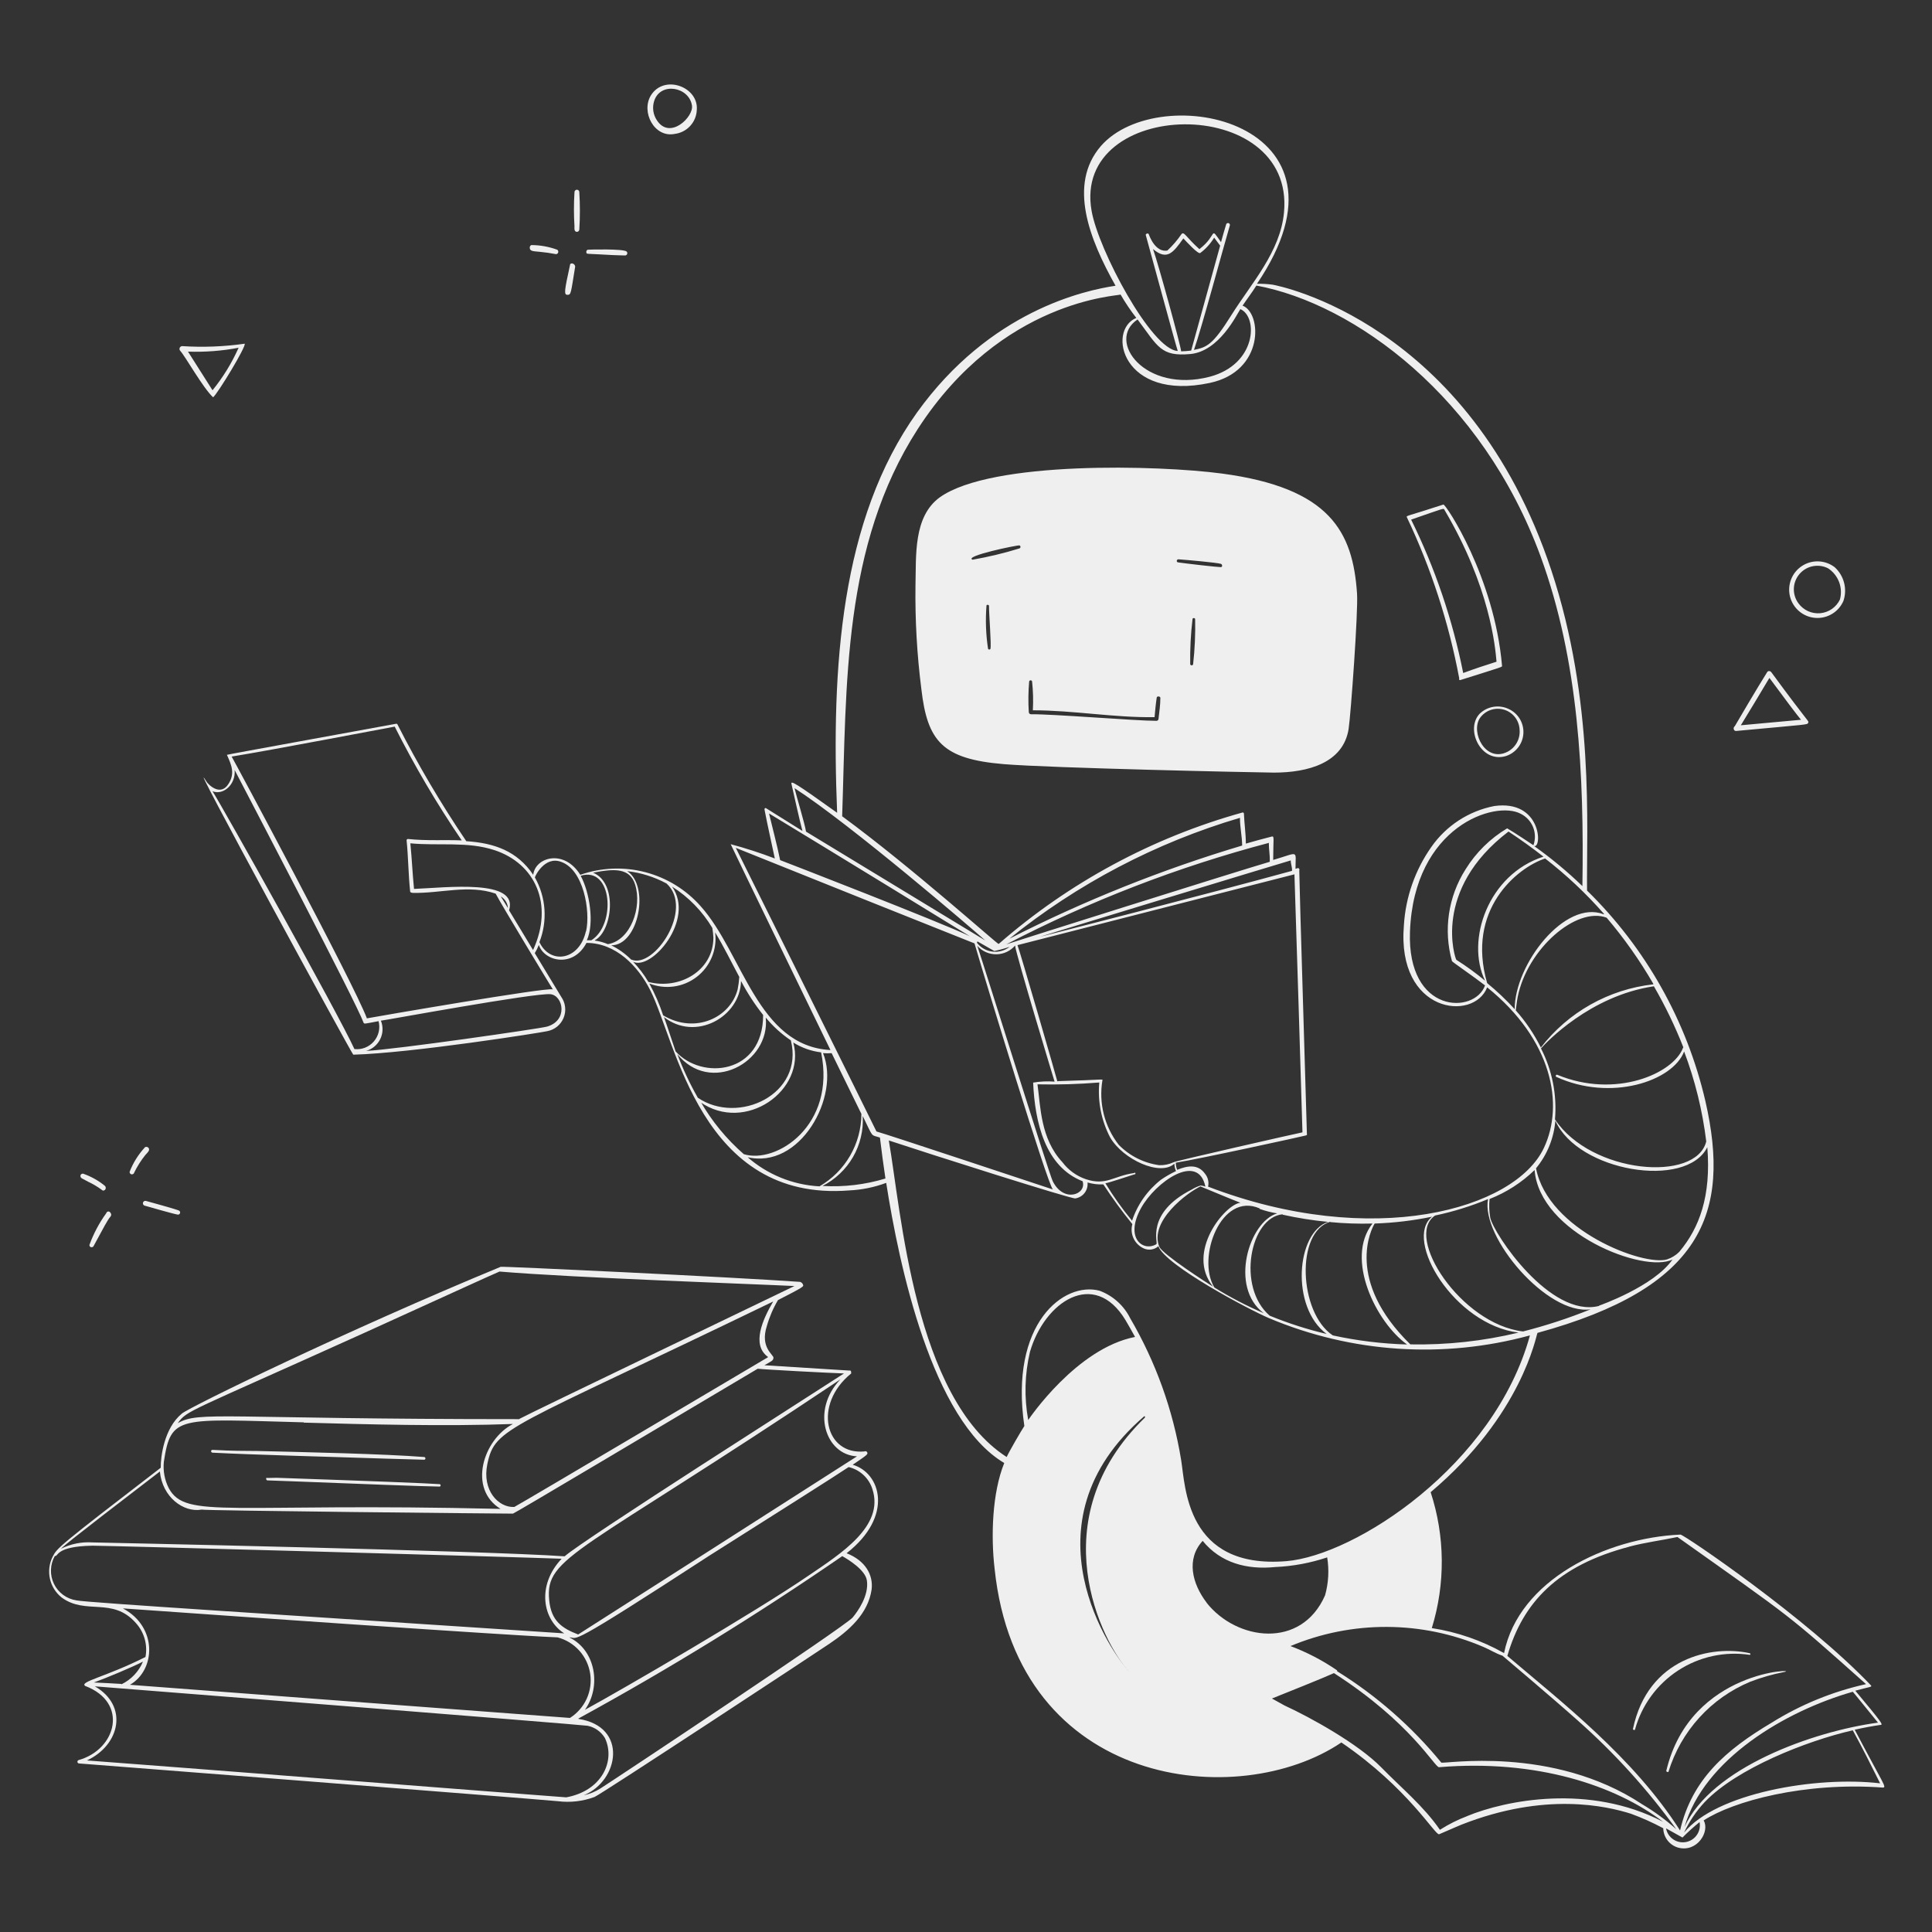 <svg width="140" height="140" viewBox="0 0 140 140" fill="none" xmlns="http://www.w3.org/2000/svg">
<rect x="0" y="0" width="140" height="140" fill="#333333" stroke="none"/>
<path d="M42.595 18.095C42.556 18.107 42.523 18.133 42.504 18.168C42.484 18.203 42.479 18.245 42.49 18.284C42.49 18.424 42.553 18.382 43.414 18.431C44.156 18.473 44.814 18.508 45.136 18.508H45.332C45.361 18.5 45.387 18.485 45.407 18.465C45.428 18.444 45.443 18.418 45.451 18.389C45.459 18.361 45.459 18.331 45.451 18.303C45.444 18.275 45.429 18.249 45.409 18.228C45.192 18.011 42.616 18.088 42.595 18.095ZM41.629 13.923C41.577 14.751 41.577 15.581 41.629 16.408C41.629 16.492 41.58 16.8 41.804 16.8C41.849 16.8 41.893 16.783 41.925 16.751C41.958 16.72 41.977 16.677 41.979 16.632C42.035 15.73 42.035 14.825 41.979 13.923C41.979 13.877 41.961 13.832 41.928 13.799C41.895 13.767 41.85 13.748 41.804 13.748C41.758 13.748 41.713 13.767 41.68 13.799C41.648 13.832 41.629 13.877 41.629 13.923ZM38.5 17.759C38.464 17.776 38.433 17.804 38.413 17.839C38.393 17.874 38.384 17.915 38.388 17.955C38.388 18.228 38.696 18.2 39.123 18.249C39.515 18.285 39.906 18.341 40.292 18.417C40.329 18.415 40.364 18.401 40.393 18.378C40.421 18.354 40.442 18.322 40.451 18.287C40.46 18.251 40.458 18.213 40.445 18.179C40.431 18.144 40.407 18.115 40.376 18.095C39.775 17.875 39.14 17.761 38.5 17.759ZM41.3 19.229C40.908 21.035 40.845 21.364 41.118 21.364C41.391 21.364 41.363 21.252 41.678 19.327C41.678 19.082 41.3 18.984 41.3 19.229ZM47.173 6.902C46.424 8.099 47.411 10.01 48.902 9.702C49.326 9.648 49.718 9.447 50.008 9.133C50.299 8.82 50.47 8.414 50.491 7.987C50.652 6.3 48.139 5.362 47.173 6.902ZM47.6 8.715C47.464 8.512 47.376 8.28 47.342 8.038C47.308 7.795 47.329 7.548 47.404 7.315C47.852 5.915 49.924 6.286 50.141 7.637C50.288 8.456 48.545 10.171 47.6 8.715ZM13.202 25.081C13.163 25.082 13.125 25.095 13.093 25.117C13.061 25.14 13.036 25.171 13.021 25.207C13.006 25.244 13.002 25.283 13.009 25.322C13.017 25.36 13.035 25.396 13.062 25.424C13.426 25.816 14.707 28.112 15.442 28.791C15.778 28.518 17.857 25.095 17.731 24.906C16.232 25.12 14.714 25.179 13.202 25.081ZM17.29 25.2C16.798 26.305 16.163 27.341 15.4 28.28L13.622 25.48C14.851 25.523 16.081 25.429 17.29 25.2ZM7.476 86.275C7.523 86.275 7.568 86.257 7.602 86.226C7.622 86.207 7.638 86.184 7.649 86.159C7.659 86.134 7.665 86.107 7.665 86.079C7.665 86.052 7.659 86.024 7.649 85.999C7.638 85.974 7.622 85.951 7.602 85.932C7.127 85.543 6.587 85.242 6.006 85.043C5.95 85.047 5.898 85.072 5.859 85.113C5.839 85.143 5.828 85.178 5.828 85.215C5.828 85.251 5.839 85.286 5.859 85.316C5.859 85.358 5.936 85.393 6.384 85.631C6.729 85.791 7.058 85.986 7.364 86.212C7.392 86.247 7.432 86.269 7.476 86.275ZM7.7 87.913C7.189 88.618 6.779 89.391 6.482 90.209C6.478 90.245 6.487 90.281 6.506 90.311C6.525 90.342 6.553 90.365 6.587 90.377H6.65C6.675 90.377 6.7 90.37 6.722 90.358C6.744 90.346 6.762 90.328 6.776 90.307L7.098 89.712C7.406 89.152 7.798 88.382 8.001 88.165C8.037 88.126 8.058 88.075 8.058 88.022C8.058 87.968 8.037 87.917 8.001 87.878C7.986 87.848 7.963 87.824 7.934 87.808C7.904 87.792 7.871 87.786 7.838 87.79C7.805 87.794 7.774 87.808 7.75 87.83C7.725 87.852 7.708 87.881 7.7 87.913ZM10.745 83.447C10.775 83.415 10.795 83.374 10.801 83.33C10.807 83.286 10.8 83.242 10.78 83.202C10.753 83.159 10.71 83.128 10.662 83.114C10.613 83.099 10.56 83.103 10.514 83.125C10.032 83.645 9.652 84.25 9.394 84.91C9.391 84.933 9.393 84.956 9.399 84.978C9.405 85 9.416 85.02 9.43 85.038C9.445 85.055 9.463 85.07 9.483 85.081C9.503 85.091 9.525 85.097 9.548 85.099C9.59 85.102 9.632 85.089 9.665 85.063C9.699 85.037 9.722 85.001 9.73 84.959C9.951 84.508 10.221 84.083 10.535 83.692C10.689 83.531 10.731 83.475 10.745 83.447ZM10.577 87.024C10.555 87.018 10.531 87.017 10.508 87.02C10.485 87.023 10.463 87.031 10.443 87.042C10.422 87.054 10.405 87.069 10.39 87.088C10.376 87.106 10.366 87.128 10.36 87.15C10.354 87.173 10.353 87.196 10.356 87.219C10.359 87.242 10.366 87.264 10.378 87.285C10.39 87.305 10.405 87.323 10.424 87.337C10.442 87.351 10.463 87.361 10.486 87.367C10.633 87.409 12.747 88.018 12.908 88.018C12.94 88.015 12.97 88.002 12.994 87.982C13.019 87.963 13.038 87.936 13.048 87.906C13.057 87.874 13.056 87.84 13.044 87.809C13.033 87.777 13.012 87.75 12.985 87.731C12.88 87.654 10.605 87.031 10.577 87.024ZM128.352 48.706C128.332 48.681 128.307 48.661 128.277 48.647C128.248 48.634 128.216 48.628 128.184 48.629C128.156 48.629 128.129 48.637 128.105 48.652C128.082 48.667 128.063 48.688 128.051 48.713C127.351 49.819 125.867 52.353 125.713 52.619C125.678 52.643 125.651 52.678 125.637 52.718C125.623 52.759 125.623 52.803 125.636 52.843C125.644 52.88 125.665 52.912 125.694 52.935C125.723 52.958 125.76 52.97 125.797 52.969C131.138 52.472 130.963 52.528 131.026 52.374C131.089 52.22 131.173 52.556 128.352 48.706ZM130.508 52.157L126.147 52.556C126.707 51.653 127.666 50.05 128.086 49.343C128.142 49.252 128.184 49.175 128.219 49.126C129.381 50.701 130.151 51.723 130.508 52.157ZM132.951 41.104C132.613 40.844 132.201 40.695 131.774 40.68C131.347 40.664 130.926 40.782 130.57 41.018C130.213 41.253 129.939 41.594 129.786 41.993C129.633 42.391 129.607 42.828 129.714 43.242C129.821 43.655 130.054 44.025 130.381 44.3C130.708 44.575 131.113 44.74 131.539 44.774C131.964 44.808 132.39 44.708 132.756 44.488C133.122 44.268 133.411 43.939 133.581 43.547C133.725 43.123 133.742 42.666 133.63 42.232C133.518 41.798 133.282 41.406 132.951 41.104ZM130.319 43.715C130.092 43.406 129.976 43.028 129.989 42.645C130.003 42.261 130.145 41.893 130.394 41.6C130.642 41.307 130.982 41.106 131.358 41.031C131.734 40.955 132.126 41.008 132.468 41.181C132.832 41.419 133.111 41.766 133.266 42.172C133.421 42.578 133.443 43.023 133.329 43.442C133.198 43.717 132.997 43.954 132.747 44.128C132.497 44.302 132.205 44.408 131.902 44.436C131.598 44.463 131.293 44.411 131.015 44.285C130.738 44.159 130.498 43.962 130.319 43.715ZM107.226 51.716C106.155 52.829 107.296 55.3 109.095 54.796C109.453 54.687 109.768 54.471 110 54.178C110.231 53.884 110.368 53.527 110.39 53.154C110.413 52.781 110.322 52.41 110.128 52.09C109.934 51.771 109.647 51.518 109.305 51.366C108.964 51.209 108.582 51.157 108.211 51.22C107.841 51.282 107.497 51.455 107.226 51.716ZM110.117 52.899C110.141 53.218 110.071 53.538 109.916 53.818C109.76 54.098 109.526 54.326 109.242 54.474C107.646 55.286 106.561 53.074 107.233 52.045C107.422 51.77 107.694 51.562 108.008 51.451C108.323 51.34 108.665 51.331 108.985 51.426C109.305 51.521 109.587 51.714 109.79 51.979C109.993 52.243 110.108 52.566 110.117 52.899ZM105.742 49.161C105.707 49.217 105.742 49.301 105.819 49.28C108.969 48.286 108.85 48.342 108.843 48.244C108.283 41.79 104.748 36.505 104.594 36.561C101.92 37.436 101.885 37.352 101.948 37.485C103.71 41.197 104.986 45.122 105.742 49.161ZM104.671 36.946C107.982 42.546 108.353 46.914 108.444 47.95C107.548 48.237 106.911 48.44 106.029 48.769C105.262 44.915 103.994 41.178 102.256 37.653C104.748 36.792 104.594 36.813 104.671 36.946ZM72.709 55.37C76.111 55.657 90.867 55.972 92.309 55.986C94.787 55.986 97.342 55.286 97.727 52.815C97.881 51.807 98.427 44.289 98.336 43.015C98.035 38.521 96.369 35.357 88.536 34.314C83.951 33.705 71.855 33.369 68.103 36.036C66.171 37.436 66.395 40.278 66.339 42.413C66.305 44.928 66.448 47.443 66.766 49.938C67.2 53.732 68.313 54.999 72.709 55.37ZM86.457 48.139C86.449 48.16 86.435 48.179 86.416 48.192C86.397 48.205 86.375 48.212 86.352 48.212C86.329 48.212 86.307 48.205 86.288 48.192C86.269 48.179 86.255 48.16 86.247 48.139C86.23 47.042 86.286 45.945 86.415 44.856C86.415 44.772 86.583 44.758 86.604 44.856C86.629 45.953 86.58 47.049 86.457 48.139ZM85.4 40.53C85.918 40.565 88.2 40.768 88.473 40.859C88.571 40.894 88.606 41.076 88.473 41.097C88.207 41.097 85.89 40.831 85.372 40.754C85.218 40.733 85.253 40.523 85.4 40.53ZM74.578 49.371C74.586 49.35 74.6 49.331 74.619 49.318C74.638 49.305 74.66 49.298 74.683 49.298C74.706 49.298 74.728 49.305 74.747 49.318C74.766 49.331 74.78 49.35 74.788 49.371C74.864 50.068 74.883 50.771 74.844 51.471C77.791 51.471 80.717 52.01 83.664 51.968C83.706 51.492 83.748 51.03 83.818 50.568C83.818 50.414 84.091 50.456 84.084 50.568C84.084 51.079 84.007 51.583 83.951 52.087C83.951 52.126 83.936 52.163 83.908 52.191C83.88 52.219 83.843 52.234 83.804 52.234C82.278 52.234 76.216 51.73 74.704 51.758C74.664 51.756 74.626 51.74 74.597 51.711C74.569 51.683 74.552 51.644 74.55 51.604C74.503 50.86 74.513 50.114 74.578 49.371ZM71.778 47.005C71.771 47.023 71.758 47.039 71.742 47.05C71.726 47.061 71.707 47.067 71.687 47.067C71.668 47.067 71.648 47.061 71.632 47.05C71.616 47.039 71.603 47.023 71.596 47.005C71.441 45.974 71.403 44.929 71.484 43.89C71.484 43.792 71.659 43.82 71.666 43.89C71.659 44.45 71.848 46.767 71.771 47.005H71.778ZM73.878 39.522C73.899 39.532 73.917 39.547 73.929 39.566C73.942 39.585 73.948 39.608 73.948 39.631C73.948 39.654 73.942 39.676 73.929 39.695C73.917 39.715 73.899 39.73 73.878 39.739C72.763 40.084 71.626 40.357 70.476 40.558C69.804 40.299 73.717 39.494 73.864 39.522H73.878ZM120.743 128.331C120.743 128.387 120.89 128.443 120.904 128.387C121.352 126.931 122.115 125.591 123.14 124.463C124.165 123.335 125.426 122.448 126.833 121.863C127.623 121.56 128.438 121.325 129.269 121.163C130.627 120.918 122.5 120.897 120.743 128.331ZM118.475 125.342C118.957 123.577 120.07 122.05 121.602 121.05C123.135 120.05 124.981 119.647 126.791 119.917C126.854 119.917 126.868 119.812 126.791 119.798C124.061 119.189 119.413 120.113 118.328 125.293C118.3 125.342 118.461 125.391 118.475 125.342Z" fill="#EFEFEF"/>
<path d="M134.4 125.342C135.023 125.202 135.646 125.083 136.276 124.992C136.472 124.992 136.374 124.824 134.442 122.514C135.513 122.22 135.688 122.255 135.569 122.122C130.956 117.264 122.01 111.188 121.772 111.202C116.396 111.44 110.054 114.485 108.99 119.791C107.369 118.875 105.594 118.261 103.754 117.978C104.746 114.766 104.717 111.324 103.67 108.129C110.306 102.529 111.3 96.803 111.412 96.586C123.312 93.331 125.447 87.955 123.578 79.786C122.232 73.988 119.257 68.696 115.003 64.533C114.954 59.92 115.563 50.813 112.413 41.321C106.456 23.345 92.596 20.692 92.218 20.629C91.842 20.577 91.463 20.556 91.084 20.566C99.05 8.806 84.021 5.726 79.779 10.577C77.357 13.377 78.96 17.367 80.836 20.706C78.589 21.042 71.736 22.526 66.451 29.89C60.9 37.66 60.235 48.377 60.662 58.898C57.645 56.742 57.302 56.546 57.351 56.798C57.484 57.379 57.988 59.668 58.149 60.214L55.517 58.569C55.454 58.527 55.391 58.569 55.398 58.66C55.629 59.85 55.895 61.026 56.147 62.209C55.099 61.808 54.032 61.462 52.948 61.173C53.76 62.888 57.456 70.497 60.179 76.09C54.887 75.803 53.83 69.09 50.785 65.681C49.722 64.474 48.322 63.611 46.766 63.203C45.21 62.795 43.568 62.861 42.049 63.392C40.866 61.495 38.78 62.118 38.64 63.392C37.478 61.677 35.84 61.089 33.789 60.956C31.951 58.239 30.284 55.41 28.798 52.486C28.79 52.472 28.777 52.46 28.762 52.452C28.747 52.445 28.73 52.442 28.714 52.444C25.543 53.032 16.429 54.677 16.443 54.698C16.793 55.475 17.031 56.049 16.562 56.798C15.953 57.771 15.043 56.798 14.952 56.623C13.062 53.564 25.529 76.433 25.599 76.426C29.799 76.314 39.235 74.823 39.641 74.725C39.906 74.678 40.156 74.565 40.366 74.396C40.575 74.227 40.739 74.007 40.841 73.757C40.943 73.508 40.98 73.237 40.949 72.969C40.918 72.701 40.819 72.446 40.663 72.226L38.752 69.069C38.867 68.879 38.965 68.68 39.046 68.474C39.438 69.664 41.524 70.175 42.497 68.327C44.597 68.327 46.214 69.965 47.124 71.764C49.007 75.509 50.785 87.122 61.558 86.261C62.467 86.217 63.364 86.033 64.218 85.715C65.149 91.7 67.536 102.921 72.772 106.015C71.89 108.185 71.799 111.342 72.072 113.666C73.731 129.626 89.789 131.278 97.202 126.266C102.053 129.577 104.006 133.021 104.286 132.916C104.832 132.692 105.364 132.44 105.917 132.216C111.972 129.836 116.417 130.872 118.188 131.432C118.991 131.726 119.773 132.077 120.526 132.482C120.532 132.798 120.638 133.104 120.83 133.356C121.021 133.607 121.287 133.792 121.59 133.882C122.99 134.267 123.921 132.706 123.452 131.915C125.601 130.515 130.753 129.115 136.451 129.535C136.724 129.5 136.5 129.339 134.4 125.342ZM136.066 124.831C131.369 125.468 124.019 128.093 122.066 132.391C123.466 127.491 129.353 123.991 134.26 122.591C134.26 122.577 135.478 124.082 136.087 124.831H136.066ZM118.055 112.077C119.28 111.755 120.33 111.636 121.555 111.377C130.067 117.418 129.395 116.851 135.219 122.038C132.795 122.576 130.48 123.523 128.373 124.838C125.076 126.798 122.605 128.926 121.744 132.643C118.363 127.344 113.106 123.298 109.228 119.994C110.348 116.123 112.861 113.442 118.076 112.077H118.055ZM110.355 96.481C105.868 95.949 101.717 89.607 103.992 88.081C105.305 87.805 106.589 87.407 107.828 86.891C107.296 89.635 112.119 95.333 115.262 94.878C113.669 95.521 112.034 96.057 110.369 96.481H110.355ZM83.755 90.181C82.796 90.699 81.501 89.698 82.677 87.556C83.72 85.652 86.828 83.468 87.346 85.988C87.236 85.945 87.121 85.916 87.003 85.904C86.777 85.976 86.561 86.075 86.359 86.198C82.992 87.913 83.944 90.069 83.797 90.153L83.755 90.181ZM82.187 85.001C80.661 85.218 80.171 85.939 78.687 85.449C78.009 85.218 77.416 84.789 76.986 84.217C75.397 82.516 75.404 80.178 75.18 78.575C76.674 78.608 78.17 78.564 79.66 78.442C79.533 79.815 79.805 81.196 80.444 82.418C81.375 84.028 84.091 85.267 85.099 84.322C85.105 84.508 85.145 84.69 85.218 84.861C84.841 85.04 84.478 85.248 84.133 85.484C83.155 86.248 82.425 87.282 82.033 88.459C81.324 87.602 80.678 86.694 80.101 85.743C80.248 85.743 81.844 85.211 82.201 85.099C82.218 85.103 82.235 85.1 82.249 85.091C82.264 85.081 82.274 85.067 82.278 85.05C82.282 85.033 82.278 85.016 82.269 85.001C82.26 84.987 82.246 84.977 82.229 84.973L82.187 85.001ZM91.945 61.096C91.945 61.593 92.029 61.95 92.015 62.447C89.761 63.105 73.437 68.25 72.919 68.432C78.983 65.279 85.378 62.81 91.987 61.068L91.945 61.096ZM73.122 68.04C78.07 64.047 83.754 61.064 89.852 59.262C89.852 59.962 89.999 60.557 90.013 61.271C84.205 63.006 78.566 65.263 73.164 68.012L73.122 68.04ZM76.622 78.372C76.622 78.302 73.857 68.754 73.731 68.488L93.8 63.357C93.884 65.786 94.346 80.661 94.381 82.054C94.311 82.054 85.043 84.154 85.036 84.224C84.712 84.374 84.357 84.446 84 84.434C82.886 84.28 81.854 83.76 81.067 82.957C80.558 82.304 80.19 81.553 79.987 80.75C79.783 79.948 79.748 79.112 79.884 78.295C79.919 78.162 80.017 78.253 76.643 78.344L76.622 78.372ZM74.956 68.005C75.418 67.844 93.051 62.482 93.534 62.349C93.534 62.643 93.639 62.811 93.625 63.105C87.955 64.666 75.222 67.935 74.977 67.977L74.956 68.005ZM73.164 68.607C72.989 68.746 72.788 68.848 72.572 68.908C72.357 68.968 72.132 68.984 71.911 68.956C71.689 68.928 71.475 68.856 71.282 68.745C71.088 68.633 70.919 68.484 70.784 68.306C70.797 68.295 70.808 68.281 70.816 68.266C70.823 68.25 70.826 68.233 70.826 68.215C70.903 68.264 71.715 68.719 72.051 68.915C72.435 68.835 72.814 68.73 73.185 68.6L73.164 68.607ZM73.556 68.523C73.64 69.223 76.398 78.323 76.419 78.379C75.9 78.338 75.378 78.362 74.865 78.449C74.991 81.347 75.747 84.546 78.449 85.596C78.764 86.548 77.084 87.199 76.286 85.596C75.985 84.966 71.316 70.014 70.819 68.537C70.992 68.734 71.206 68.891 71.446 68.997C71.685 69.103 71.945 69.156 72.208 69.152C72.47 69.148 72.728 69.087 72.964 68.974C73.201 68.861 73.41 68.697 73.577 68.495L73.556 68.523ZM87.01 85.981C87.01 85.981 89.621 87.066 89.887 87.157C88.802 87.241 85.876 90.741 87.906 93.24C87.57 93.03 84.245 90.902 84.007 90.342C83.258 88.508 86.03 86.408 87.031 85.953L87.01 85.981ZM91.266 87.598C91.684 87.747 92.115 87.857 92.554 87.927C90.51 88.515 89.054 93.275 91.574 95.158C90.337 94.627 89.141 94.005 87.997 93.296C86.695 91.154 88.48 86.331 91.287 87.57L91.266 87.598ZM92.932 88.018C94.021 88.261 95.125 88.436 96.236 88.543C93.919 89.32 93.513 94.731 96.131 96.663C94.724 96.332 93.345 95.889 92.008 95.34C89.6 93.282 90.58 88.2 92.953 87.99L92.932 88.018ZM96.39 88.557C97.409 88.655 98.433 88.69 99.456 88.662C97.44 91.21 99.722 95.83 101.962 97.426C100.151 97.375 98.349 97.155 96.579 96.768C94.115 95.13 93.87 89.229 96.411 88.529L96.39 88.557ZM99.61 88.662C101.01 88.616 102.403 88.45 103.775 88.165C101.675 89.838 105.399 96.005 110.04 96.565C107.473 97.182 104.839 97.469 102.2 97.419C97.461 92.778 99.358 89.047 99.631 88.634L99.61 88.662ZM115.871 94.633C112.336 95.529 108.234 89.397 107.989 88.242C107.91 87.794 107.893 87.337 107.94 86.884C109.156 86.408 110.265 85.694 111.202 84.784C111.566 89.355 119.133 92.302 121.198 91.266C119.847 93.219 115.913 94.598 115.892 94.605L115.871 94.633ZM121.688 90.713C121.44 90.961 121.138 91.148 120.806 91.259C119.098 91.77 112.168 89.159 111.307 84.658C112.115 83.678 112.603 82.473 112.707 81.207C114.338 84.896 122.185 86.198 123.718 83.132C124.005 86.695 123.13 88.984 121.709 90.685L121.688 90.713ZM121.961 75.922C121.261 77.805 117.061 79.625 112.861 77.889C112.735 77.833 112.707 78.001 112.763 78.029C116.704 79.849 121.212 78.358 122.038 76.195C122.832 78.295 123.37 80.483 123.641 82.712C122.906 85.701 115.304 85.064 112.679 81.116C112.832 79.34 112.48 77.556 111.664 75.971C112.021 75.572 115.206 72.156 119.847 71.47C120.669 72.889 121.382 74.368 121.982 75.894L121.961 75.922ZM119.791 71.33C118.198 71.51 116.657 72.007 115.259 72.794C113.862 73.58 112.637 74.639 111.657 75.908C111.171 74.934 110.559 74.028 109.837 73.213C109.886 72.891 109.914 72.569 109.977 72.247C110.677 68.747 114.24 65.674 116.424 66.5C117.696 67.995 118.83 69.602 119.812 71.302L119.791 71.33ZM116.214 66.255C113.414 65.156 109.76 69.86 109.76 73.129C109.142 72.452 108.475 71.82 107.765 71.239C106.225 65.933 109.914 62.888 111.965 62.209C113.514 63.409 114.943 64.754 116.235 66.227L116.214 66.255ZM105.217 69.65C105.217 69.692 106.89 70.84 107.611 71.407C106.869 73.507 101.948 73.507 102.172 67.508C102.459 59.857 108.36 57.981 110.194 58.968C110.601 59.169 110.921 59.512 111.091 59.933C111.262 60.354 111.271 60.823 111.118 61.25C111.02 61.187 109.767 60.34 109.214 60.025C107.984 60.761 106.95 61.781 106.197 63C105.576 63.978 105.168 65.075 104.999 66.221C104.83 67.367 104.905 68.535 105.217 69.65ZM105.532 69.552C105.462 69.51 103.726 64.512 109.312 60.256C110.229 60.865 110.978 61.404 111.846 62.076C107.842 63.364 106.197 68.124 107.611 71.064C106.951 70.516 106.256 70.011 105.532 69.552ZM79.1 15.274C77.658 7.063 93.849 6.741 93.044 15.386C92.778 18.256 90.685 20.51 89.222 22.848C87.878 24.997 87.451 25.165 86.52 25.354C87.045 23.877 88.662 17.885 89.11 16.366C89.127 16.333 89.129 16.294 89.118 16.259C89.106 16.223 89.08 16.194 89.047 16.177C89.013 16.16 88.975 16.158 88.939 16.169C88.904 16.181 88.875 16.207 88.858 16.24C88.725 16.674 88.599 17.108 88.48 17.549C87.626 16.345 88.263 17.017 86.912 18.053C85.932 17.178 85.792 16.716 85.603 16.982C85.31 17.411 84.969 17.805 84.588 18.158C83.727 18.298 83.3 17.129 83.251 16.989C83.202 16.849 82.999 16.947 83.027 17.031C83.055 17.115 85.239 25.165 85.344 25.431C83.44 25.354 79.583 18.081 79.1 15.274ZM86.254 25.655C88.354 25.459 89.614 22.799 89.88 22.4C91.175 22.953 91.07 26.397 87.661 27.3C82.957 28.525 80.129 24.682 82.432 23.149C83.909 25.116 84.112 25.851 86.247 25.655H86.254ZM85.589 25.459C85.589 25.151 83.93 19.096 83.552 18.046C84.553 18.886 84.994 18.347 85.75 17.276C86.002 17.542 86.828 18.445 86.975 18.333C87.379 18.031 87.722 17.653 87.983 17.22L88.417 17.801C88.144 18.802 86.317 25.396 86.317 25.403C86.073 25.435 85.828 25.454 85.582 25.459H85.589ZM66.5 31.094C72.59 21.672 81.074 21.455 81.2 21.343C81.542 21.933 81.923 22.499 82.341 23.037C80.178 23.926 81.326 29.099 87.668 27.748C91.637 26.901 91.455 22.68 90.041 22.148C90.37 21.658 90.741 21.175 91.042 20.692C98.14 22.008 107.415 28.777 111.643 40.334C114.408 47.894 114.793 56.14 114.667 64.211C113.575 63.156 112.405 62.184 111.167 61.306C111.762 61.481 111.699 57.932 108.283 58.408C106.434 58.767 104.797 59.831 103.719 61.376C102.543 63.048 101.855 65.013 101.731 67.053C101.199 73.43 106.799 74.053 107.765 71.547C112.476 75.341 113.365 80.031 111.874 83.188C109.774 87.647 99.449 90.559 87.542 85.988C87.579 85.825 87.578 85.656 87.539 85.493C87.5 85.33 87.424 85.179 87.318 85.05C86.814 84.35 86.072 84.455 85.302 84.77C85.234 84.606 85.201 84.43 85.204 84.252C86.912 83.986 94.514 82.32 94.633 82.278C94.752 82.236 94.703 82.194 94.703 82.166C94.64 79.681 94.164 64.477 94.15 63.091C94.185 63.007 94.15 62.874 94.003 62.916L93.877 62.958C93.877 61.558 94.164 61.761 92.26 62.314C92.26 60.788 92.365 60.564 92.155 60.62C91.525 60.781 90.902 60.949 90.279 61.131C90.279 60.431 90.167 59.682 90.139 58.954C90.138 58.942 90.135 58.929 90.129 58.919C90.123 58.908 90.115 58.898 90.105 58.891C90.095 58.883 90.083 58.878 90.071 58.876C90.058 58.874 90.046 58.874 90.034 58.877C83.507 60.694 77.47 63.95 72.366 68.404C72.296 68.446 66.115 62.888 61.026 59.15C61.348 49.637 61.047 39.55 66.5 31.094ZM57.575 57.113C61.67 59.759 70.581 67.417 71.4 68.152L58.408 60.263C58.317 59.675 57.694 57.638 57.575 57.113ZM55.727 58.947C60.256 61.691 70.245 67.816 70.28 67.844C68.18 66.836 56.742 62.405 56.532 62.328C56.294 61.173 56 60.095 55.727 58.947ZM53.319 61.439C55.594 62.363 70.595 68.362 70.616 68.362C71.512 71.421 75.873 85.701 76.293 86.191C76.02 86.107 63.98 82.096 63.511 81.991C63.483 81.9 53.361 61.509 53.319 61.439ZM15.4 57.337C16.184 57.652 17.094 56.84 17.003 55.797C18.2 58.1 25.823 72.66 26.341 74.095C26.39 74.221 26.411 74.186 27.433 73.997C27.499 74.252 27.503 74.519 27.443 74.775C27.383 75.031 27.262 75.269 27.089 75.468C26.917 75.668 26.699 75.822 26.454 75.918C26.209 76.014 25.945 76.049 25.683 76.02C24.5 73.43 16.149 58.506 15.4 57.337ZM39.585 74.403C39.06 74.543 28.693 76.048 26.53 76.153C26.751 76.09 26.957 75.982 27.133 75.834C27.31 75.686 27.453 75.503 27.554 75.297C27.655 75.09 27.712 74.864 27.72 74.634C27.728 74.404 27.687 74.175 27.601 73.962C27.748 73.962 38.843 71.918 39.893 72.044C40.817 72.149 41.188 73.976 39.599 74.403H39.585ZM40.047 71.694C39.655 71.526 27.328 73.654 26.586 73.794C25.655 71.295 16.891 54.978 16.786 54.824C19.964 54.306 27.727 52.808 28.602 52.654C30.04 55.505 31.663 58.26 33.46 60.9C32.34 60.844 30.891 60.942 29.561 60.795C29.535 60.795 29.51 60.806 29.492 60.824C29.473 60.842 29.463 60.867 29.463 60.893C29.589 62.125 29.589 63.371 29.722 64.603C29.722 64.687 29.897 64.701 29.911 64.701C31.899 64.75 33.957 64.078 35.917 64.757C36.358 65.604 39.935 71.505 40.061 71.694H40.047ZM36.267 64.946C36.421 65.032 36.552 65.155 36.646 65.304C36.74 65.453 36.795 65.624 36.806 65.8C36.519 65.331 36.323 65.009 36.281 64.946H36.267ZM38.619 68.831L36.89 65.968C37.59 63.665 32.347 64.323 30.002 64.414C29.883 63.231 29.855 62.314 29.736 61.11C31.78 61.306 33.866 60.956 35.84 61.607C38.78 62.58 40.145 65.527 38.633 68.831H38.619ZM42.455 67.487C41.986 69.587 39.879 69.93 39.088 68.271C39.385 67.514 39.509 66.7 39.453 65.889C39.396 65.078 39.159 64.289 38.759 63.581C38.759 63.511 39.459 62.02 40.642 62.447C42.287 63 42.798 66.017 42.469 67.487H42.455ZM42.833 68.138C42.73 68.131 42.627 68.131 42.525 68.138C43.085 66.899 42.721 64.638 42.077 63.462C44.387 62.748 44.646 67.025 42.847 68.138H42.833ZM43.099 68.138C44.359 67.494 44.8 64.008 42.98 63.238C44.457 62.951 45.64 62.853 46.025 64.106C46.536 65.737 45.703 68.138 44.051 68.418C43.751 68.291 43.436 68.204 43.113 68.159L43.099 68.138ZM45.738 69.538C45.317 69.116 44.83 68.766 44.296 68.502C46.291 68.502 47.096 64.204 45.451 63.126C46.449 63.24 47.416 63.544 48.3 64.022C50.316 65.856 47.397 70.224 45.752 69.538H45.738ZM45.857 69.685C47.208 70.385 50.393 66.619 48.699 64.246C49.894 65.001 50.894 66.028 51.618 67.242C51.657 67.474 51.683 67.707 51.695 67.942C51.695 70.329 49.259 71.743 46.984 71.155C46.672 70.623 46.298 70.13 45.871 69.685H45.857ZM47.033 71.26C47.6 71.49 48.218 71.568 48.824 71.485C49.43 71.403 50.005 71.162 50.489 70.788C50.974 70.414 51.352 69.92 51.585 69.354C51.819 68.788 51.9 68.171 51.821 67.564C52.458 68.607 52.99 69.713 53.571 70.791C53.552 71.094 53.512 71.396 53.452 71.694C52.927 73.724 50.4 74.963 48.055 73.577C47.791 72.775 47.454 72 47.047 71.26H47.033ZM48.097 73.689C50.393 75.509 53.648 73.689 53.697 71.085C54.154 71.954 54.69 72.779 55.3 73.549C55.3 77.854 50.855 78.288 48.958 76.188C48.545 74.984 48.412 74.529 48.111 73.689H48.097ZM49.056 76.356C51.436 79.359 55.825 76.993 55.489 73.738C56.014 74.373 56.627 74.929 57.309 75.39C58.282 79.303 53.494 81.536 50.568 79.548C49.985 78.525 49.485 77.458 49.07 76.356H49.056ZM50.736 79.856C53.998 82.145 58.436 79.016 57.484 75.544C58.095 75.928 58.783 76.171 59.5 76.258C60.592 81.55 56.259 84.364 53.9 83.636C52.643 82.542 51.579 81.245 50.75 79.8L50.736 79.856ZM54.103 83.839C57.967 84.812 60.921 79.45 59.64 76.314C59.847 76.332 60.056 76.332 60.263 76.314C61.131 78.092 61.887 79.639 62.419 80.717C62.416 81.781 62.134 82.826 61.601 83.748C61.068 84.669 60.302 85.434 59.381 85.967C57.432 85.864 55.576 85.101 54.117 83.804L54.103 83.839ZM59.598 85.939C60.525 85.47 61.294 84.74 61.813 83.84C62.331 82.94 62.576 81.908 62.517 80.871C63.315 82.495 63.056 82.201 63.763 82.432C63.882 83.426 64.015 84.413 64.162 85.4C62.689 85.846 61.148 86.028 59.612 85.939H59.598ZM74.508 102.9C74.21 101.264 74.252 99.584 74.634 97.965C75.691 94.311 79.289 91.924 81.55 95.648C81.788 96.047 82.019 96.46 82.25 96.88C78.008 97.706 74.571 102.809 74.508 102.9ZM82.957 102.732C75.348 110.11 79.842 119.028 81.83 121.142C80.675 119.959 73.857 110.425 82.915 102.627C82.943 102.599 83.006 102.683 82.957 102.725V102.732ZM81.9 95.529C81.442 94.608 80.651 93.895 79.688 93.534C77.098 92.834 73.136 95.893 74.228 103.334C74.018 103.649 73.143 105.147 72.947 105.581C66.262 101.283 65.296 87.759 64.407 82.642C67.207 83.573 77.616 86.884 77.917 86.842C78.186 86.802 78.429 86.659 78.594 86.444C78.76 86.229 78.836 85.957 78.806 85.687C79.178 85.797 79.566 85.844 79.954 85.827C80.604 86.822 81.305 87.782 82.054 88.704C81.958 89.052 81.991 89.422 82.147 89.748C82.302 90.073 82.57 90.331 82.901 90.475C83.072 90.548 83.26 90.571 83.443 90.541C83.627 90.512 83.798 90.43 83.937 90.307C84.469 91.707 90.489 94.892 91.966 95.522C97.949 98.04 104.604 98.479 110.866 96.768C108.269 106.197 98.196 112.714 93.212 113.127C85.911 113.722 85.904 107.674 85.589 105.791C85 102.173 83.749 98.694 81.9 95.529ZM87.444 116.144C86.373 114.744 85.946 112.966 87.15 111.657C88.459 113.26 90.349 113.757 92.4 113.554C93.684 113.498 94.954 113.262 96.173 112.854C96.322 113.771 96.27 114.71 96.019 115.605C94.29 119.539 89.6 118.881 87.437 116.144H87.444ZM106.344 131.593C105.644 131.856 104.973 132.192 104.342 132.594C103.152 130.872 101.591 129.605 100.079 128.058C98.399 126.35 94.955 124.446 93.079 123.585L92.169 123.081C93.093 122.71 95.935 121.576 96.663 121.24C102.263 124.838 103.978 128.093 104.279 128.058C111.335 127.47 117.068 129.381 120.512 132.013C115.164 129.227 109.095 130.452 106.316 131.6L106.344 131.593ZM119 130.746C112.476 126.427 104.552 127.855 104.44 127.722C102.303 125.115 99.751 122.878 96.887 121.1C96.892 121.09 96.894 121.08 96.894 121.069C96.894 121.058 96.892 121.047 96.887 121.037C95.837 120.318 94.704 119.728 93.513 119.28C95.726 118.354 98.102 117.882 100.501 117.892C102.9 117.901 105.272 118.393 107.478 119.336C108.01 119.56 108.346 119.798 108.878 119.98C108.878 119.98 112.602 123.13 114.31 124.656C116.98 127.016 119.382 129.665 121.471 132.552C120.706 131.873 119.879 131.268 119 130.746ZM120.736 132.496L121.919 133.154C122.311 132.759 122.725 132.385 123.158 132.034C123.188 132.194 123.187 132.358 123.154 132.516C123.121 132.675 123.057 132.826 122.965 132.961C122.874 133.095 122.757 133.21 122.622 133.299C122.486 133.388 122.334 133.449 122.174 133.48C122.015 133.51 121.851 133.509 121.692 133.476C121.533 133.443 121.382 133.379 121.248 133.287C121.114 133.196 120.999 133.079 120.91 132.943C120.821 132.808 120.759 132.656 120.729 132.496H120.736ZM122.024 132.818C122.406 131.996 122.916 131.24 123.536 130.578C125.846 128.156 130.893 126.154 134.26 125.384C134.96 126.658 135.597 127.939 136.241 129.227C131.6 128.681 124.334 129.941 122.017 132.818H122.024ZM19.362 107.1C19.351 107.095 19.339 107.092 19.327 107.092C19.315 107.092 19.303 107.095 19.292 107.1C19.287 107.11 19.284 107.121 19.284 107.132C19.284 107.143 19.287 107.153 19.292 107.163C19.29 107.177 19.291 107.191 19.295 107.205C19.299 107.218 19.306 107.231 19.315 107.242C19.324 107.252 19.336 107.261 19.349 107.267C19.362 107.272 19.376 107.275 19.39 107.275L21.672 107.359C25.172 107.499 31.108 107.723 31.864 107.723C31.883 107.718 31.9 107.706 31.912 107.69C31.923 107.675 31.93 107.655 31.93 107.636C31.93 107.616 31.923 107.597 31.912 107.581C31.9 107.565 31.883 107.554 31.864 107.548C30.898 107.478 26.964 107.324 20.055 107.086L19.362 107.1ZM28 105.7L30.73 105.777C30.742 105.778 30.755 105.776 30.767 105.772C30.779 105.768 30.79 105.762 30.799 105.753C30.808 105.745 30.815 105.734 30.82 105.723C30.825 105.711 30.828 105.699 30.828 105.686C30.829 105.673 30.827 105.66 30.823 105.648C30.819 105.636 30.813 105.624 30.804 105.615C30.796 105.605 30.785 105.597 30.774 105.591C30.762 105.585 30.75 105.582 30.737 105.581C27.937 105.357 22.029 105.224 18.48 105.14H18.2C16.8 105.14 15.75 105.084 15.4 105.063C15.383 105.063 15.365 105.066 15.349 105.073C15.334 105.081 15.32 105.092 15.309 105.105C15.3 105.121 15.296 105.139 15.296 105.158C15.296 105.176 15.3 105.194 15.309 105.21C15.317 105.226 15.329 105.239 15.344 105.249C15.358 105.259 15.375 105.265 15.393 105.266C18.27 105.42 24.339 105.574 28 105.7Z" fill="#EFEFEF"/>
<path d="M61.348 112.553C64.785 109.865 63.826 106.729 61.789 106.141C62.811 105.441 62.937 105.385 62.825 105.217C62.806 105.189 62.778 105.17 62.746 105.162C62.713 105.154 62.679 105.159 62.65 105.175C59.787 105.462 58.905 101.787 61.663 99.54C61.671 99.532 61.677 99.523 61.681 99.513C61.685 99.502 61.688 99.492 61.688 99.481C61.688 99.469 61.685 99.459 61.681 99.448C61.677 99.438 61.671 99.429 61.663 99.421C61.672 99.398 61.672 99.374 61.663 99.351C61.649 99.334 61.63 99.322 61.609 99.316C61.588 99.309 61.565 99.309 61.544 99.316L55.391 98.931C55.888 98.637 56.028 98.616 56.049 98.392C56.07 98.168 55.062 97.657 55.566 96.096C55.754 95.434 56.027 94.798 56.378 94.206C58.282 93.24 58.226 93.219 58.198 93.114C58.183 93.062 58.156 93.014 58.118 92.975C58.08 92.936 58.033 92.906 57.981 92.89C53.032 92.54 36.344 91.749 36.281 91.798C25.081 96.425 13.748 101.955 13.181 102.431C11.879 103.495 11.634 105.609 11.648 106.358C4.2 112.084 4.144 112.168 3.815 112.805C3.568 113.297 3.498 113.86 3.617 114.397C3.735 114.935 4.035 115.416 4.466 115.759C6.216 117.054 8.162 115.696 9.842 117.607C10.142 117.935 10.361 118.329 10.483 118.756C10.604 119.184 10.625 119.634 10.542 120.071C7.672 121.52 5.726 121.856 6.174 122.171C9.338 123.368 8.442 126.763 5.705 127.54C5.677 127.547 5.653 127.562 5.636 127.585C5.618 127.607 5.608 127.634 5.608 127.663C5.608 127.691 5.618 127.718 5.636 127.74C5.653 127.763 5.677 127.778 5.705 127.785C5.817 127.785 37.905 130.291 40.432 130.522C41.328 130.635 42.238 130.529 43.085 130.214C43.582 130.004 59.22 119.714 60.102 119.112C61.502 118.167 62.902 116.956 63.161 115.178C63.287 114.149 62.734 113.099 61.348 112.553ZM6.874 122.199C6.944 122.199 42.441 124.999 42.574 125.055C42.834 125.107 43.081 125.213 43.298 125.366C43.515 125.519 43.698 125.716 43.834 125.944C44.604 127.561 43.659 129.759 41.034 130.242C40.285 130.2 10.808 127.897 6.3 127.568C8.715 126.441 9.317 123.606 6.874 122.199ZM8.904 116.55C36.323 118.489 40.271 118.65 40.404 118.65C41.011 118.81 41.557 119.144 41.977 119.61C42.397 120.076 42.671 120.655 42.766 121.275C42.861 121.895 42.773 122.53 42.513 123.101C42.252 123.671 41.831 124.154 41.3 124.488C40.334 124.418 13.251 122.388 9.415 122.087C11.291 121.009 11.424 117.887 8.904 116.55ZM55.65 98.35C55.055 98.7 37.8 108.927 37.268 109.2C36.12 109.263 34.916 107.996 35.315 106.092C35.882 103.383 36.715 103.656 56.028 94.311C55.258 95.627 54.439 97.447 55.65 98.329V98.35ZM37.639 102.837H37.597C16.156 102.837 14.413 102.228 12.88 103.131C13.58 102.172 13.468 102.431 26.397 96.586C31.584 94.234 35.602 92.386 36.197 92.141C41.58 92.596 55.146 93.065 57.568 93.191C55.601 94.15 38.563 102.319 37.639 102.816V102.837ZM22.008 103.089C26.565 103.215 32.228 103.369 37.17 103.187C35.007 104.314 33.887 107.884 36.274 109.34C16.583 108.871 13.468 110.11 12.236 107.849C11.933 107.26 11.807 106.597 11.872 105.938C12.39 102.515 12.901 102.83 22.008 103.068V103.089ZM14.581 109.389C14.749 109.473 36.281 109.683 37.17 109.683C37.261 109.683 48.167 103.18 54.908 99.183C55.447 99.246 59.962 99.484 61.159 99.526C59.136 100.849 42.329 111.531 40.915 112.777C35.112 112.364 6.783 111.769 6.706 111.769C5.913 111.716 5.121 111.876 4.41 112.231C4.893 111.748 9.541 108.206 11.585 106.631C11.767 108.5 13.3 109.606 14.581 109.396V109.389ZM62.111 105.525C59.927 106.925 42.7 117.936 41.895 118.44C40.754 117.999 39.935 117.481 39.795 115.941C39.501 112.77 41.846 112.7 60.9 99.953C58.737 102.2 59.815 105.434 62.111 105.532V105.525ZM42.385 123.9C43.568 122.255 43.204 119.602 41.251 118.65C41.951 118.65 40.873 119.574 51.359 112.756C55.622 110.061 60.823 106.771 61.495 106.309C61.896 106.403 62.265 106.599 62.567 106.879C62.869 107.159 63.093 107.512 63.217 107.905C64.099 110.586 60.942 112.574 58.597 114.17C54.747 116.809 45.052 122.451 42.385 123.9ZM40.936 118.363C21.469 117.075 6.16 116.123 5.537 115.969C5.189 115.916 4.858 115.78 4.575 115.571C4.291 115.362 4.062 115.087 3.909 114.77C3.755 114.453 3.681 114.103 3.693 113.751C3.704 113.399 3.802 113.055 3.976 112.749C4.235 112.826 3.976 112.049 6.706 112.007C8.015 112.007 37.177 112.819 40.698 112.952C38.871 114.884 39.305 117.397 40.936 118.391V118.363ZM8.799 122.024C8.029 121.975 7.399 121.947 6.804 121.919C7.714 121.59 9.604 120.799 10.36 120.407C10.059 121.128 9.503 121.713 8.799 122.052V122.024ZM41.916 124.53C48.486 120.938 54.867 117.01 61.033 112.763C61.446 112.994 62.706 113.757 62.818 114.527C62.979 115.626 62.153 116.767 61.789 117.208C61.278 117.831 44.513 128.961 43.498 129.605C43.128 129.838 42.721 130.003 42.294 130.095C44.863 129.052 45.535 125.111 41.916 124.558V124.53Z" fill="#EFEFEF"/>
</svg>
